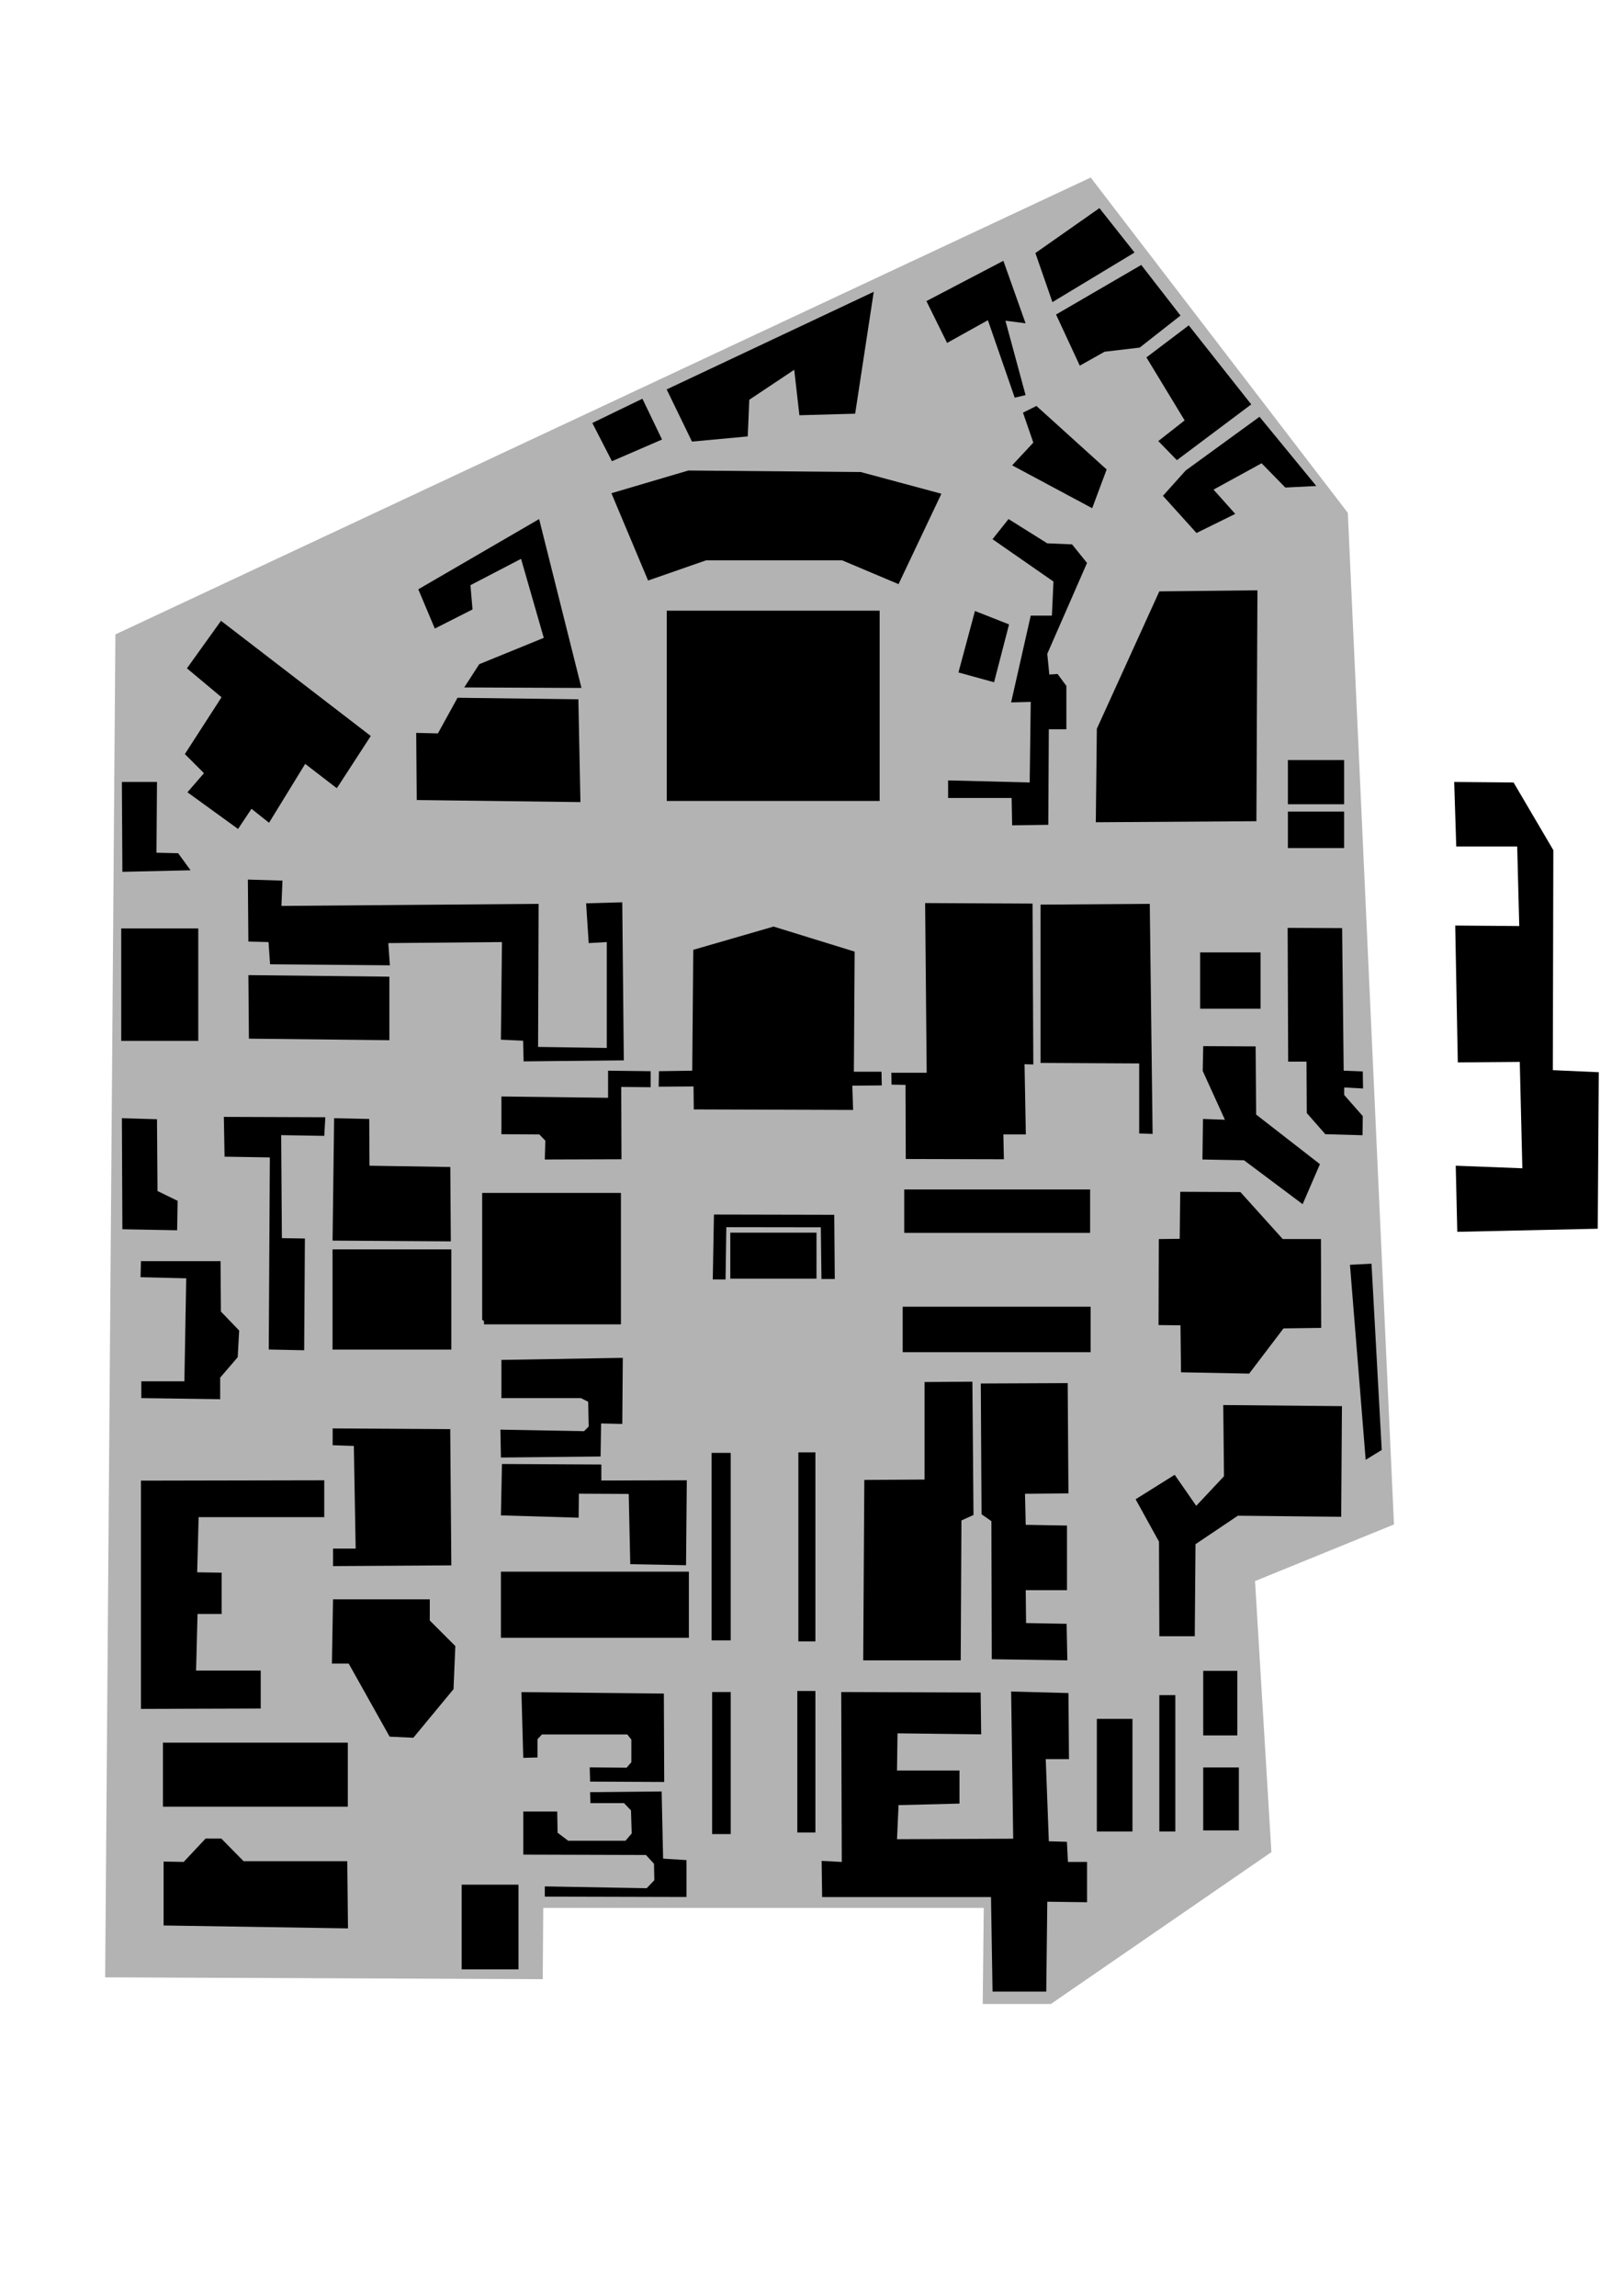 <?xml version="1.0" encoding="UTF-8" standalone="no"?>
<!-- Created with Inkscape (http://www.inkscape.org/) -->
<?xml-stylesheet type="text/css" href="sapienza-map.css" ?>
<svg
   xmlns:dc="http://purl.org/dc/elements/1.1/"
   xmlns:cc="http://creativecommons.org/ns#"
   xmlns:rdf="http://www.w3.org/1999/02/22-rdf-syntax-ns#"
   xmlns:svg="http://www.w3.org/2000/svg"
   xmlns="http://www.w3.org/2000/svg"
   xmlns:sodipodi="http://sodipodi.sourceforge.net/DTD/sodipodi-0.dtd"
   xmlns:inkscape="http://www.inkscape.org/namespaces/inkscape"
   width="210mm"
   height="297mm"
   viewBox="0 0 210 297"
   version="1.1"
   id="svg8"
   inkscape:version="0.92.1 r15371"
   sodipodi:docname="sapienza-final.svg">
  <defs
     id="defs2" />
  <sodipodi:namedview
     id="base"
     pagecolor="#ffffff"
     bordercolor="#666666"
     borderopacity="1.0"
     inkscape:pageopacity="0.0"
     inkscape:pageshadow="2"
     inkscape:zoom="1.4"
     inkscape:cx="288.5405"
     inkscape:cy="538.08495"
     inkscape:document-units="mm"
     inkscape:current-layer="layer2"
     showgrid="false"
     inkscape:window-width="1920"
     inkscape:window-height="1017"
     inkscape:window-x="1358"
     inkscape:window-y="-8"
     inkscape:window-maximized="1" />
  <g
     inkscape:groupmode="layer"
     id="layer2"
     inkscape:label="Layer 2">
    <path
       style="fill-opacity: 0.3"
       d="m 14.93,82.073 126.197,-59.106 33.267,43.379 5.972,130.868 -17.977,7.323 2.116,35.066 -28.531,19.644 h -8.82 l 0.134,-12.428 H 70.292 l -0.067,9.221 -56.618,-0.24 z"
       id="wall"
       inkscape:connector-curvature="0"
       inkscape:label="wall"/>
    <path class="department"
       d="m 62.625,171.093 c 0,-0.203 -0.015,-0.239 -0.118,-0.285 l -0.118,-0.053 v -8.216 -8.216 h 8.977 8.977 v 8.502 8.502 h -8.859 -8.859 z"
       id="Pratino"
       inkscape:connector-curvature="0" />
    <rect class="department"
       id="Pratone"
       width="27.545"
       height="24.616"
       x="86.273"
       y="79.002"/>
    <rect class="department" 
       id="Pratino Est 1"
       width="24.054"
       height="5.613"
       x="116.997"
       y="153.877" />
    <rect class="department"
       id="Pratino Est 2"
       width="24.322"
       height="5.88"
       x="116.797"
       y="169.045" />
    <rect class="department"
       id="Scienze della Formazione"
       width="23.921"
       height="8.285"
       x="21.081"
       y="225.439" />
    <rect class="department"
       id="Architettura"
       width="9.969"
       height="14.552"
       x="15.686"
       y="120.107" />
    <rect class="department"
       id="Ortopedia"
       width="4.61"
       height="14.566"
       x="141.92"
       y="222.365" />
    <rect class="department"
       id="Pratino Sud"
       width="2.071"
       height="17.64"
       x="150.005"
       y="219.291" />
    <rect class="department"
       id="Chirurgia"
       width="4.41"
       height="8.352"
       x="155.685"
       y="216.151" />
    <rect class="department"
       id="Scienze della Comunicazione"
       width="4.61"
       height="8.152"
       x="155.685"
       y="228.646" />
    <rect class="department"
       id="Storia dell'arte"
       width="7.276"
       height="5.717"
       x="166.64"
       y="98.326" />
    <rect class="department"
       id="Medicina legale"
       width="7.276"
       height="4.725"
       x="166.64"
       y="104.988" />
    <rect class="department"
       id="Geologia"
       width="15.368"
       height="12.963"
       x="43.03"
       y="161.628" />
    <rect class="department"
       id="Fisica"
       width="24.322"
       height="8.553"
       x="64.813"
       y="203.322" />
    <rect class="department"
       id="Informatica"
       width="7.35"
       height="10.958"
       x="59.735"
       y="243.813" />
    <path class="department"
       d="m 142.254,26.924 4.544,5.746 -10.624,6.414 -2.205,-6.348 z"
       id="Ingegneria Civile"
       inkscape:connector-curvature="0" />
    <path class="department"
       d="m 148.335,46.234 5.479,-4.143 8.085,10.223 -9.622,7.216 -2.405,-2.472 3.408,-2.673 z"
       id="Ingegneria Edile"
       inkscape:connector-curvature="0" />
    <path class="department"
       d="m 136.642,40.689 11.025,-6.414 5.078,6.548 -5.279,4.143 -4.544,0.535 -3.207,1.804 z"
       id="Ingegneria Industriale"
       inkscape:connector-curvature="0" />
    <path class="department"
       d="m 162.968,53.918 -9.555,6.949 -2.94,3.274 4.343,4.811 5.011,-2.472 -2.806,-3.14 6.214,-3.408 3.074,3.14 4.009,-0.2 z"
       id="Ingegneria Chimica"
       inkscape:connector-curvature="0" />
    <path class="department"
       d="m 119.87,38.951 9.956,-5.212 2.873,8.085 -2.606,-0.334 2.606,9.622 -1.403,0.334 -3.474,-10.023 -5.279,2.94 z"
       id="Ingegneria Informatica"
       inkscape:connector-curvature="0" />
    <path class="department"
       d="m 132.365,53.384 1.737,-0.869 9.087,8.219 -1.871,5.011 -10.357,-5.546 2.74,-2.94 z"
       id="Ingegneria Gestionale"
       inkscape:connector-curvature="0" />
    <path class="department"
       d="m 86.261,50.377 3.274,6.749 7.216,-0.668 0.2,-4.744 5.813,-3.875 0.668,5.88 7.216,-0.2 2.405,-15.769 z"
       id="Sociologia"
       inkscape:connector-curvature="0" />
    <path class="department"
       d="m 128.423,69.754 2.071,-2.606 5.011,3.14 3.207,0.134 1.938,2.405 -5.145,11.76 0.267,2.673 1.069,-0.067 1.136,1.537 v 5.613 h -2.272 l -0.067,12.361 -4.677,0.067 -0.067,-3.541 h -8.219 v -2.272 l 10.557,0.267 0.134,-10.424 -2.539,0.067 2.539,-11.225 h 2.74 l 0.2,-4.41 z"
       id="Botanica"
       inkscape:connector-curvature="0" />
    <path class="department"
       d="m 128.623,88.262 1.938,-7.484 -4.41,-1.737 -2.138,7.951 z"
       id="Genetica"
       inkscape:connector-curvature="0" />
    <path class="department"
       d="m 141.786,106.37 20.78,-0.134 0.134,-29.867 -12.695,0.134 -8.085,17.773 z"
       id="Orto Botanico"
       inkscape:connector-curvature="0" />
    <path class="department"
       d="m 116.262,75.567 5.546,-11.693 -10.424,-2.806 -22.317,-0.2 -9.956,2.94 4.744,11.292 7.484,-2.606 h 17.64 z"
       id="Economia"
       inkscape:connector-curvature="0" />
    <path class="department"
       d="m 76.64,54.72 6.481,-3.14 2.539,5.279 -6.481,2.806 z"
       id="Bar"
       inkscape:connector-curvature="0" />
    <path class="department"
       d="m 60.069,88.931 15.168,0.067 -5.479,-21.849 -15.635,9.087 2.138,5.078 4.878,-2.472 -0.267,-3.14 6.548,-3.408 2.94,10.223 -8.352,3.408 z"
       id="Psicologia"
       inkscape:connector-curvature="0" />
    <path class="department"
       d="m 59.2,90.267 15.635,0.2 0.267,13.297 -21.181,-0.267 -0.067,-8.686 2.806,0.067 z"
       id="Ostetricia"
       inkscape:connector-curvature="0" />
    <path class="department"
       d="m 43.565,101.96 0.2,-0.267 4.209,-6.481 -19.377,-14.9 -4.41,6.147 4.477,3.742 -4.744,7.35 2.472,2.472 -2.138,2.472 6.548,4.744 1.737,-2.606 2.272,1.804 4.677,-7.617 z"
       id="Biologia"
       inkscape:connector-curvature="0" />
    <path class="department"
       d="m 15.836,112.784 8.82,-0.2 -1.604,-2.205 -2.806,-0.067 0.067,-9.154 h -4.544 z"
       id="Biotecnologie"
       inkscape:connector-curvature="0" />
    <path class="department"
       d="m 32.072,113.787 4.477,0.134 -0.134,3.274 33.275,-0.267 -0.067,18.508 8.887,0.134 v -13.698 l -2.339,0.134 -0.334,-5.145 4.677,-0.134 0.2,20.446 -12.963,0.134 -0.067,-2.673 -2.873,-0.134 0.134,-12.628 -14.7,0.134 0.2,2.873 -15.502,-0.134 -0.2,-2.873 -2.606,-0.067 z"
       id="Scienze Politiche"
       inkscape:connector-curvature="0" />
    <path class="department"
       d="m 32.139,126.148 18.241,0.2 v 8.219 l -18.174,-0.2 z"
       id="Scienze statistiche"
       inkscape:connector-curvature="0" />
    <path class="department"
       d="m 15.769,144.656 4.544,0.134 0.067,9.288 2.606,1.27 -0.067,3.809 -7.083,-0.134 z"
       id="Archeologia"
       inkscape:connector-curvature="0" />
    <path class="department"
       d="m 43.231,144.656 -0.2,15.836 15.301,0.1 -0.067,-9.622 -10.457,-0.167 -0.033,-6.047 z"
       id="Mineralogia"
       inkscape:connector-curvature="0" />
    <path class="department"
       d="m 28.962,144.487 13.135,0.047 -0.142,2.41 -5.575,-0.095 0.094,13.324 2.977,0.047 -0.094,14.458 -4.583,-0.095 0.142,-24.852 -5.859,-0.095 z"
       id="Geochimica"
       inkscape:connector-curvature="0" />
    <path class="department"
       d="m 18.237,163.149 h 10.3 l 0.047,6.52 2.362,2.457 -0.189,3.449 -2.268,2.646 v 2.788 l -10.205,-0.142 v -2.173 h 5.575 l 0.236,-13.324 -5.906,-0.142 z"
       id="Zoologia"
       inkscape:connector-curvature="0" />
    <path class="department"
       d="m 43.042,184.788 15.214,0.095 0.142,17.623 -15.308,0.095 v -2.268 H 46.019 l -0.236,-13.276 -2.74,-0.095 z"
       id="Lingue"
       inkscape:connector-curvature="0" />
    <path class="department"
       d="m 43.089,206.9 h 12.52 v 2.74 l 3.307,3.307 -0.236,5.575 -5.197,6.284 -3.071,-0.142 -5.292,-9.449 h -2.173 z"
       id="Chiesa"
       inkscape:connector-curvature="0" />
    <path class="department"
       d="m 18.237,191.545 v 29.529 l 15.497,-0.047 v -4.914 h -8.363 l 0.189,-7.323 h 3.118 v -5.339 l -3.166,-0.047 0.189,-7.134 h 16.253 v -4.772 z"
       id="Neurologia"
       inkscape:connector-curvature="0" />
    <path class="department"
       d="m 21.167,240.823 2.599,0.047 2.835,-3.024 h 2.032 l 2.882,2.929 h 13.418 l 0.094,8.693 -23.86,-0.378 z"
       id="Scienze dello Spettacolo"
       inkscape:connector-curvature="0" />
    <path class="department"
       d="m 67.469,218.901 0.236,8.504 1.843,-0.047 v -2.362 l 0.567,-0.614 h 11.056 l 0.52,0.661 v 2.929 l -0.614,0.709 -4.772,-0.047 0.047,1.843 9.591,0.047 -0.047,-11.434 z"
       id="Igiene"
       inkscape:connector-curvature="0" />
    <path class="department"
       d="m 76.351,231.846 0.047,1.417 h 4.347 l 0.898,0.945 0.094,2.977 -0.803,0.945 h -7.418 l -1.37,-1.039 -0.047,-2.74 h -4.394 v 5.575 l 15.875,0.047 1.039,1.134 0.047,2.126 -0.992,1.039 -13.182,-0.236 v 1.323 l 18.332,0.047 v -4.772 l -3.024,-0.189 -0.189,-8.693 z"
       id="Infermieristica"
       inkscape:connector-curvature="0" />
    <rect class="department"
       id="Aiuola 1"
       width="2.472"
       height="24.255"
       x="92.074"
       y="187.954" />
    <rect class="department"
       id="Aiuola 3"
       width="2.405"
       height="18.375"
       x="92.141"
       y="218.89" />
    <rect class="department"
       id="Aiuola 4"
       width="2.339"
       height="18.308"
       x="103.166"
       y="218.757" />
    <rect class="department"
       id="Aiuola 2"
       width="2.205"
       height="24.455"
       x="103.3"
       y="187.887" />
    <path class="department"
       d="m 64.88,175.927 v 4.944 h 10.29 l 0.935,0.468 0.067,3.207 -0.601,0.601 -10.824,-0.2 0.067,3.608 12.896,-0.134 0.067,-4.276 2.74,0.067 0.067,-8.553 z"
       id="Astronomia"
       inkscape:connector-curvature="0" />
    <path class="department"
       d="m 64.813,196.039 0.134,-6.648 12.862,0.067 v 2.071 l 11.058,-0.033 -0.1,10.991 -7.216,-0.134 -0.2,-9.087 -6.448,-0.033 -0.033,3.107 z"
       id="Astrofisica"
       inkscape:connector-curvature="0" />
    <rect class="department"
       id="Fontana della Minerva"
       width="11.15"
       height="5.953"
       x="94.494"
       y="159.464" />
    <path class="department"
       d="m 92.226,165.512 1.652,0.009 0.1,-6.765 12.228,0.017 0.084,6.682 h 1.721 l -0.067,-8.302 -15.568,-0.033 z"
       id="Statua della Minerva"
       inkscape:connector-curvature="0" />
    <path class="department"
       d="m 64.88,141.85 v 4.878 l 4.911,0.033 0.768,0.802 -0.067,2.439 9.922,-0.033 -0.033,-9.354 3.809,0.033 v -2.071 l -5.512,-0.067 v 3.508 z"
       id="Giurisprudenza"
       inkscape:connector-curvature="0" />
    <path class="department"
       d="m 85.259,138.576 -0.033,2.005 4.51,-0.033 0.033,2.973 20.613,0.067 -0.1,-3.14 3.809,-0.033 -0.033,-1.771 h -3.575 l 0.1,-15.535 -10.49,-3.241 -10.39,3.007 -0.134,15.635 z"
       id="Rettorato"
       inkscape:connector-curvature="0" />
    <path class="department"
       d="m 119.703,116.827 13.898,0.067 0.1,20.814 -1.136,-0.033 0.167,9.087 h -2.907 l 0.067,3.207 -12.695,-0.033 -0.033,-9.588 -1.804,-0.033 -0.033,-1.537 h 4.577 z"
       id="Lettere"
       inkscape:connector-curvature="0"
       sodipodi:nodetypes="ccccccccccccc" />
    <path class="department"
       d="m 134.637,117.027 14.132,-0.1 0.367,29.767 -1.737,-0.067 v -9.054 l -12.762,-0.067 z"
       id="Filosofia"
       inkscape:connector-curvature="0" />
    <rect class="department"
       id="Robotica"
       width="7.818"
       height="7.283"
       x="155.284"
       y="123.208" />
    <path class="department"
       d="m 166.609,120.034 7.049,0.033 0.2,18.442 2.472,0.1 0.033,2.205 -2.439,-0.134 v 0.969 l 2.405,2.74 -0.033,2.472 -4.811,-0.134 -2.405,-2.74 -0.033,-6.648 h -2.372 z"
       id="Chimica analitica"
       inkscape:connector-curvature="0" />
    <path class="department"
       d="m 155.685,135.335 6.782,0.033 0.067,8.82 8.252,6.414 -2.238,5.178 -7.584,-5.679 -5.379,-0.1 0.067,-5.245 2.84,0.1 -2.873,-6.314 z"
       id="Fisica applicata"
       inkscape:connector-curvature="0" />
    <path class="department"
       d="m 152.711,154.178 7.784,0.033 5.479,6.08 h 4.944 l 0.033,11.493 -4.878,0.067 -4.443,5.847 -8.82,-0.167 -0.067,-6.08 -2.84,-0.033 0.033,-11.125 2.706,-0.033 z"
       id="Matematica"
       inkscape:connector-curvature="0" />
    <path class="department"
       d="m 177.46,163.48 1.323,24.096 -2.079,1.276 -2.032,-25.23 z"
       id="Storia"
       inkscape:connector-curvature="0"
       sodipodi:nodetypes="ccccc" />
    <path class="department"
       d="m 158.278,181.765 15.355,0.142 -0.095,14.316 -13.371,-0.142 -5.481,3.685 -0.095,11.906 h -4.583 l -0.047,-12.237 -3.024,-5.481 5.055,-3.166 2.788,4.016 3.591,-3.827 z"
       id="Farmacologia"
       inkscape:connector-curvature="0" />
    <path class="department"
       d="m 119.629,178.788 6.189,-0.047 0.142,17.245 -1.559,0.709 -0.095,18.096 h -12.615 l 0.142,-23.34 7.796,-0.047 z"
       id="Chimica"
       inkscape:connector-curvature="0" />
    <path class="department"
       d="m 126.906,178.977 0.095,16.914 1.276,0.898 0.047,17.859 9.78,0.142 -0.095,-4.725 -5.244,-0.095 -0.047,-4.252 h 5.339 v -8.363 l -5.339,-0.095 -0.095,-4.016 5.622,-0.047 -0.095,-14.269 z"
       id="Chimica Industriale"
       inkscape:connector-curvature="0" />
    <path class="department"
       d="m 108.846,218.89 18.041,0.067 0.067,5.412 -10.824,-0.134 -0.067,4.811 h 8.085 v 4.276 l -7.884,0.2 -0.2,4.41 15.034,-0.067 -0.267,-19.043 7.417,0.2 0.067,8.553 h -3.007 l 0.401,10.624 2.339,0.067 0.134,2.606 h 2.472 v 5.212 l -5.145,-0.067 -0.134,11.626 h -6.949 l -0.2,-12.228 h -21.849 l -0.067,-4.677 2.606,0.134 z"
       id="Medicina"
       inkscape:connector-curvature="0" />
    <path class="department"
       d="m 188.158,101.158 0.267,8.352 h 7.884 l 0.267,10.29 -8.285,-0.067 0.334,17.707 8.018,-0.067 0.334,13.764 -8.619,-0.334 0.2,8.553 18.174,-0.401 0.134,-20.246 -5.947,-0.267 0.067,-28.464 -5.145,-8.753 z"
       id="Mensa"
       inkscape:connector-curvature="0" />
  </g>
</svg>
